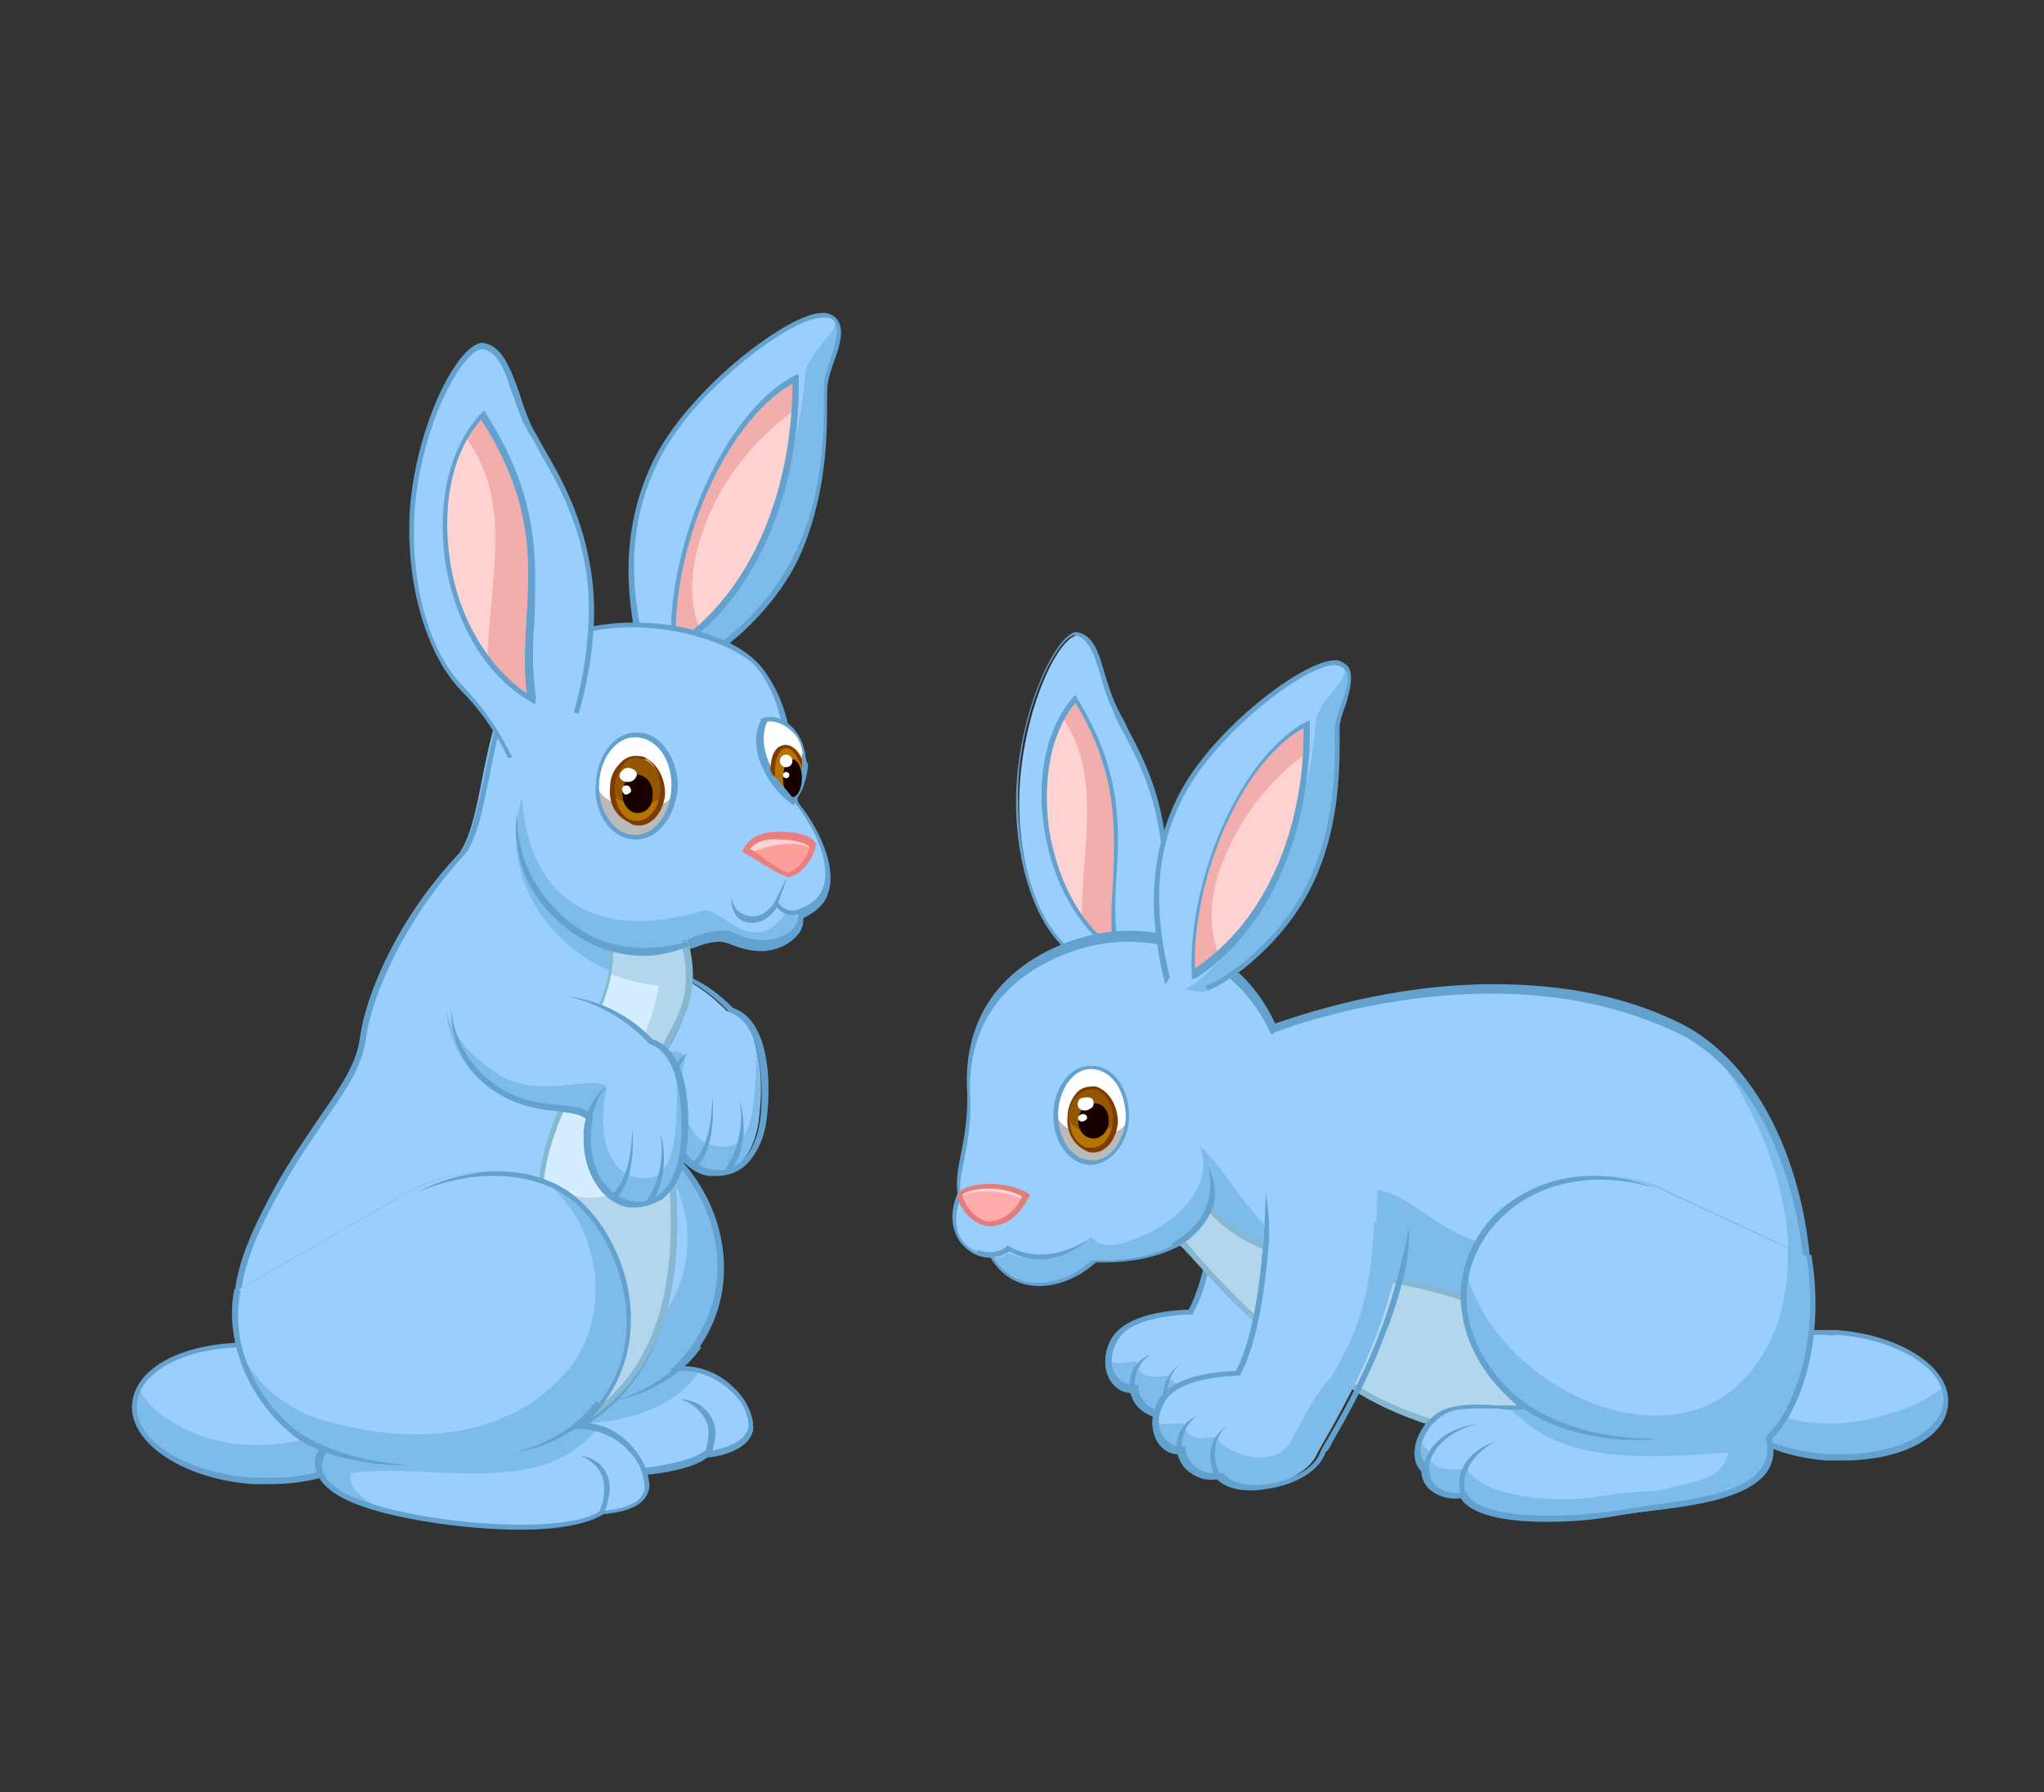 <?xml version="1.0" encoding="utf-8"?>
<!-- Generator: Adobe Illustrator 21.0.2, SVG Export Plug-In . SVG Version: 6.00 Build 0)  -->
<svg version="1.1" id="Слой_1" xmlns="http://www.w3.org/2000/svg" xmlns:xlink="http://www.w3.org/1999/xlink" x="0px" y="0px"
	 viewBox="0 0 130 114" style="enable-background:new 0 0 130 114;" xml:space="preserve">
<rect x="0" y="0" width="130" height="114" fill="#333333" stroke="none"/>
<style type="text/css">
	.st0{fill:#7DBBEA;}
	.st1{fill:#9ACEFC;}
	.st2{fill:#63A1CE;}
	.st3{fill:#F2ADAD;}
	.st4{fill:#FFD2D2;}
	.st5{fill:#B2D7ED;}
	.st6{fill:#D4EDFF;}
	.st7{fill:#86B8D1;}
	.st8{fill:#FF9F9C;}
	.st9{fill:#F9D4D4;}
	.st10{fill:#EA7F7F;}
	.st11{fill:#FFFFFF;}
	.st12{fill:#B57400;}
	.st13{fill:#190000;}
	.st14{fill:#7E3B02;}
	.st15{fill:#BABABA;}
	.st16{fill:#945602;}
	.st17{fill:#FFABAB;}
	.st18{fill:#E27D7D;}
</style>
<g>
	<g>
		<path class="st0" d="M46.2,64.3c-2.5-2.6-5.3-3-5.3-3l-7.5,1c0,0,0,3.2,3.2,5.2c2.6,1.6,5.2,0.8,5.8,1.8c-0.7,2.8,0.8,5.1,2.6,5.4
			c1.8,0.3,3.1-1.4,3.3-3.8C48.6,68.3,48.3,64.9,46.2,64.3z"/>
		<path class="st1" d="M46.2,64.3c-2.5-2.6-5.3-3-5.3-3l-7.5,1c0,0,0.2,2.1,3.4,4.1c2.6,1.6,6.2-0.2,6.8,0.8
			c-0.7,2.8,0.1,5.4,1.9,5.7c1.8,0.3,2.3-1,2.5-3.5C48.2,66.9,48.3,64.9,46.2,64.3z"/>
		<path class="st2" d="M45.5,74.8c-0.1,0-0.3,0-0.4,0c-0.8-0.1-1.6-0.7-2.1-1.5c-0.7-1.1-1-2.6-0.6-4.1c-0.3-0.3-0.9-0.4-1.7-0.5
			c-1.1-0.1-2.6-0.3-4-1.2c-3.2-2-2.9-5.3-2.9-5.3c0,0,0.1,3.1,3.1,5c1.4,0.9,2.8,1,3.9,1.1c0.9,0.1,1.7,0.2,2,0.7l0,0.1l0,0.1
			c-0.3,1.4-0.1,2.8,0.6,3.9c0.5,0.7,1.2,1.2,1.9,1.3c0.6,0.1,1.2,0,1.7-0.4c0.8-0.6,1.3-1.8,1.4-3.3c0.1-1.3,0.2-5.6-2-6.3l0,0l0,0
			c-2.4-2.6-5.2-3-5.2-3c0,0,2.9,0.1,5.4,2.7c2.4,0.8,2.4,4.9,2.2,6.7c-0.1,1.5-0.7,2.8-1.6,3.5C46.6,74.7,46.1,74.8,45.5,74.8z"/>
	</g>
	<g>
		<path class="st2" d="M42.5,70.2l-0.4,0c0.1-2.3,1.6-3.2,1.6-3.2C43.8,67,42.7,68.1,42.5,70.2z"/>
	</g>
	<g>
		<path class="st2" d="M44.2,74.3l-0.2-0.3c1.4-1.2,1.3-4.3,1.3-4.3C45.3,69.7,45.7,73,44.2,74.3z"/>
	</g>
	<g>
		<path class="st2" d="M46.4,74.6l-0.3-0.2c1.4-2,1-4.3,0.9-4.4C47.1,70.1,47.9,72.6,46.4,74.6z"/>
	</g>
	<g>
		<path class="st0" d="M43.2,87.1c5.7-5.5,1.7-13.7-2.8-15.2c-4.6-1.6-9,1-9,1l-11.1,7.1c-0.7,4.9,3.5,9.1,6.3,9.7
			c-0.4,0.6-1,2.3,2.8,3.3c3.8,1.1,13.1,1.4,15.7-0.4c0.6-0.1,2.7-0.4,2.8-1.8C47.8,88.8,45.5,86.9,43.2,87.1z"/>
		<path class="st1" d="M41.8,84.1c3.2-3.6,2.3-9.7-1.9-12.4c-4.4-1.3-8.6,1.1-8.6,1.1l-11.1,7.1c-0.2,1.4,0,2.7,0.5,3.9
			c1.1,1.7,2.7,3.1,4.9,3.8C31.3,89.1,38,88.6,41.8,84.1z"/>
		<path class="st1" d="M44.5,87.2c-3.3,4.8-11,2.9-16,3.9c-0.1,1.1,1.2,1.7,2.1,2.2c4.3,0.8,12.2,1,14.5-0.7
			c0.6-0.1,2.7-0.4,2.8-1.8C47.8,89.1,46.3,87.6,44.5,87.2z"/>
		<path class="st2" d="M39.8,93.9c-3.7,0.2-8.2-0.2-10.5-0.8c-1.8-0.5-2.9-1.2-3.2-2.1c-0.2-0.5,0-1,0.1-1.3c-3-0.8-6.8-5.2-6.2-9.8
			l0.4,0c-0.7,4.9,3.6,9,6.1,9.5l0.3,0.1l-0.2,0.2c-0.1,0.2-0.4,0.7-0.2,1.2c0.3,0.7,1.3,1.4,2.9,1.8c4,1.1,13.1,1.3,15.5-0.4l0.1,0
			l0.2,0c0.7-0.1,2.4-0.5,2.5-1.6c0-0.8-0.4-1.6-1.2-2.3c-0.9-0.8-2.1-1.3-3.3-1.2l-0.5,0l0.3-0.3c2.3-2.3,3.2-5.3,2.5-8.4
			c-0.7-3-2.9-5.7-5.3-6.5c-4.4-1.5-8.8,0.9-8.8,1c0,0,4.3-2.9,9-1.3c2.5,0.9,4.8,3.7,5.5,6.8c0.7,3.1-0.1,6.1-2.3,8.4
			c1.1,0,2.3,0.5,3.1,1.3c0.8,0.7,1.3,1.7,1.3,2.6c-0.1,1.4-2,1.8-2.8,1.9l-0.1,0C44.1,93.4,42.1,93.8,39.8,93.9z"/>
	</g>
	<g>
		<path class="st2" d="M45.2,92.6l-0.4-0.1c0.3-0.9,0.4-1.7,0-2.3c-0.5-0.9-1.5-1.2-1.5-1.2c0,0,1.3,0,1.9,1.1
			C45.6,90.7,45.6,91.5,45.2,92.6z"/>
	</g>
	<g>
		<path class="st2" d="M39.1,89.1c0,0,3.4-0.9,5.2-3.6l0.3,0.2C42.7,88.5,39.1,89.1,39.1,89.1z"/>
	</g>
	<g>
		<path class="st2" d="M24.4,88.8l0.2-0.3c3,1.9,7.7,1.8,7.7,1.8C32.3,90.3,27.4,90.8,24.4,88.8z"/>
	</g>
	<g>
		<path class="st0" d="M41,42.1c-1-4-1.5-8.5,0.9-13.1c2.4-4.6,8.9-9.4,10.7-9c1.8,0.4,0.1,3.1,0,4.7c-0.1,1.6,0.2,6.3-1.9,10.6
			c-2,4.3-6.2,7-7.3,7.3C42.9,42.5,41,42.1,41,42.1z"/>
		<path class="st1" d="M41,42.1c-1-4-1.5-8.5,0.9-13.1c2.4-4.6,8.9-9.4,10.7-9c1.8,0.4-1.3,2.2-1.4,3.9c-0.1,1.6-0.7,6-2.7,10.3
			c-2,4.3-6.2,7.6-7.3,7.8C40.7,41.9,41,42.1,41,42.1z"/>
		<path class="st2" d="M43.4,42.7L43.4,42.7c-0.5,0-2.4-0.4-2.5-0.4l-0.1,0l0-0.1c-0.9-3.6-1.6-8.3,0.9-13.2
			c2.4-4.5,8.5-9.1,10.6-9.1c0.1,0,0.2,0,0.2,0c0.4,0.1,0.6,0.2,0.8,0.5c0.4,0.6,0.1,1.7-0.3,2.7c-0.2,0.6-0.4,1.2-0.4,1.7
			c0,0.3,0,0.6,0,1.1c0,2.1-0.1,5.9-1.8,9.6C48.9,39.5,44.8,42.4,43.4,42.7L43.4,42.7z M41.2,41.9c0.6,0.1,1.9,0.4,2.2,0.4
			c1-0.2,5.2-2.9,7.2-7.2c1.7-3.5,1.8-7.4,1.8-9.4c0-0.4,0-0.8,0-1.1c0-0.5,0.2-1.1,0.4-1.7c0.3-0.9,0.6-1.9,0.3-2.4
			c-0.1-0.2-0.3-0.3-0.6-0.3c-0.1,0-0.1,0-0.2,0c-2,0-8.1,4.6-10.3,8.9C39.6,33.7,40.2,38.2,41.2,41.9z"/>
	</g>
	<g>
		<path class="st3" d="M42.8,41.3c-0.4-5.8,2.8-14.6,7.7-17.2C50.7,29.7,48.8,37.3,42.8,41.3z"/>
		<path class="st4" d="M50.5,26.1c-2.7,2-4.8,4.7-5.8,7.7c-0.7,1.9-1,4.3-0.2,6.2C48.6,36.4,50.2,30.8,50.5,26.1z"/>
		<path class="st2" d="M42.7,41.6l0-0.3c-0.4-5.9,3-14.8,7.8-17.4l0.3-0.1l0,0.3c0.1,5.8-1.9,13.4-7.8,17.3L42.7,41.6z M50.4,24.4
			C45.9,27,42.7,35.2,43,40.9C48.5,37.1,50.4,30,50.4,24.4z"/>
	</g>
	<g>
		
			<ellipse transform="matrix(7.600084e-02 -0.997 0.997 7.600084e-02 -74.449 99.421)" class="st0" cx="16.4" cy="89.9" rx="4.3" ry="7.9"/>
		<path class="st1" d="M16.7,85.6c-3.7-0.3-6.9,0.9-7.9,2.7c0.4,0.7,1,1.4,1.6,1.8c3.2,2.2,6.9,2.2,10.1,1.1
			c1.4-0.3,2.6-0.9,3.6-1.8C23.4,87.5,20.4,85.9,16.7,85.6z"/>
		<path class="st2" d="M17.2,94.4c-0.4,0-0.7,0-1.1,0c-4.4-0.3-7.9-2.6-7.7-5.1c0.2-2.3,3.2-3.9,7.3-3.9c0.4,0,0.7,0,1.1,0
			c4.4,0.3,7.9,2.6,7.7,5.1C24.3,92.7,21.2,94.4,17.2,94.4z M15.6,85.7c-3.8,0-6.7,1.5-6.9,3.6c-0.2,2.3,3.1,4.4,7.4,4.7
			c0.4,0,0.7,0,1.1,0c3.8,0,6.7-1.5,6.9-3.6c0.2-2.3-3.1-4.4-7.4-4.7C16.4,85.7,16,85.7,15.6,85.7z"/>
	</g>
	<g>
		<path class="st0" d="M43.5,60.2c1.2,4.6-1.7,5.6-1.7,8.5c0.1,2.9,4.3,17.5-6,22.4c-6.5,2.9-15.1,3.3-18.8-1.7
			c-3.6-5-2.1-9.1,0.5-13.8c2.6-4.7,5.1-6.9,5.4-9.6c0.4-2.8,2.4-7.6,6.3-11.7c1.8-2.7,1.2-8.7,4.4-12.3c3.1-3.5,11.8-2.5,14.4,0.5
			c2.5,3,1.8,7.1,2.5,8.7c1.7,2.1,3.4,5.9,0.3,7.1c0.3,1.4-2.1,2.8-4.5,1.4C45.4,59.4,44.2,59.9,43.5,60.2z"/>
		<path class="st2" d="M49.8,57.8c0,0,0-0.1-0.1-0.1C49.7,57.7,49.8,57.7,49.8,57.8z"/>
		<path class="st1" d="M50.6,51.1c-0.7-1.6,0.1-5.7-2.5-8.7c-2.5-3-11.2-4-14.4-0.5c-3.1,3.5-2.5,9.6-4.4,12.3
			c-3.9,4.1-6,9-6.3,11.7c-0.4,2.8-2.8,4.9-5.4,9.6c-2.6,4.7-4.2,8.8-0.5,13.8c3.6,5,12.3,4.6,18.8,1.7c10.3-4.9,6.1-19.5,6-22.4
			c-0.1-2.3,1.8-3.4,1.9-6.1c-6.2,0.8-12.6-5.1-10.6-11.8c0.4,6.5,4.7,9.3,11.6,7.2c1.1,0,2.5,2.2,4.3,1.1c0.3-0.3,1-0.7,0.8-1.3
			c0,0,0-0.1-0.1-0.1c0,0.1,0,0.1,0.1,0.1c0.2,0.5,0.6,0.6,1.1,0.6c0-0.1,0-0.1,0-0.2C53.9,57.1,52.3,53.2,50.6,51.1z"/>
		<path class="st2" d="M26.3,93.4c-4.2,0-7.5-1.4-9.3-3.9c-3.8-5.3-1.9-9.6,0.5-14c1-1.8,2-3.2,2.8-4.4c1.4-2,2.4-3.5,2.6-5.1
			c0.4-2.9,2.5-7.7,6.4-11.8c0.7-1.1,1.1-2.8,1.5-4.7c0.5-2.6,1.1-5.5,2.9-7.6c1.3-1.5,3.7-2.3,6.6-2.3c3.4,0,6.7,1.1,8.1,2.8
			c1.7,2.1,2,4.7,2.1,6.6c0.1,0.9,0.1,1.6,0.3,2.1c1.3,1.6,2.4,4,1.9,5.6c-0.2,0.8-0.8,1.3-1.6,1.7c0,0.4-0.1,0.8-0.4,1.1
			c-0.5,0.6-1.4,1-2.3,1c-0.7,0-1.4-0.2-2.1-0.5c-0.1,0-0.3-0.1-0.5-0.1c-0.6,0-1.2,0.2-1.7,0.4c-0.1,0-0.2,0.1-0.4,0.1
			c0.6,2.7-0.1,4.2-0.8,5.6c-0.5,0.9-0.9,1.7-0.9,2.9c0,0.5,0.1,1.2,0.3,2.1c0.8,5.3,2.5,16.2-6.4,20.4
			C32.8,92.7,29.4,93.4,26.3,93.4z M40.2,39.9c-2.8,0-5.1,0.8-6.3,2.2c-1.8,2-2.3,4.9-2.8,7.4c-0.4,1.9-0.7,3.7-1.5,4.8
			c-3.8,4.1-5.9,8.9-6.3,11.6c-0.2,1.8-1.2,3.3-2.6,5.3c-0.8,1.2-1.8,2.6-2.8,4.4c-2.9,5.1-3.9,9-0.5,13.6c1.8,2.4,5,3.7,9,3.7
			c3.1,0,6.5-0.7,9.5-2.1c8.6-4.1,7-14.9,6.2-20.1c-0.1-1-0.3-1.7-0.3-2.2c0-1.2,0.4-2.1,0.9-3c0.7-1.4,1.4-2.8,0.7-5.5l0-0.2l0.2,0
			c0.1,0,0.3-0.1,0.5-0.2c0.5-0.2,1.2-0.4,1.9-0.4c0.2,0,0.4,0,0.6,0.1l0,0c0.6,0.3,1.3,0.5,1.9,0.5c0.8,0,1.6-0.3,2-0.8
			c0.2-0.3,0.3-0.6,0.3-0.9l0-0.2l0.1-0.1c0.8-0.3,1.3-0.8,1.5-1.5c0.4-1.5-0.6-3.8-1.9-5.3l0,0c-0.2-0.5-0.3-1.3-0.4-2.3
			c-0.2-1.8-0.4-4.4-2.1-6.4C46.6,41,43.4,39.9,40.2,39.9z"/>
	</g>
	<g>
		<g>
			<path class="st5" d="M38.9,60.2c0.1,3.5-1.8,5.1-2.1,7.3c-0.3,2.1-3.3,5.3-2.3,11.4c-0.9,4.1-3.4,9.6-3.3,13.8
				c1.6-0.4,3.2-0.9,4.6-1.5c10.3-4.9,6.1-19.5,6-22.4c-0.1-2.9,2.8-3.9,1.7-8.5C43.5,60.2,41.2,61,38.9,60.2z"/>
			<path class="st6" d="M34.4,74.8c1.3,1.4,3.3,1.8,5.2,0.9c4.3-2.2,0.4-5.8,1.1-9c0.4-1.2,1-2.6,1.2-4c-1.1-0.1-2.2-0.4-3.2-0.8
				c-0.4,2.5-1.8,3.9-2,5.7C36.6,69.1,34.8,71.3,34.4,74.8z"/>
			<path class="st7" d="M31.1,92.9l0-0.2c-0.1-2.8,0.9-6.1,2-9.4c0.5-1.6,1-3.1,1.3-4.4c-0.7-4.3,0.6-7.1,1.5-9.2
				c0.4-0.8,0.7-1.6,0.8-2.2c0.1-0.9,0.5-1.6,0.9-2.5c0.6-1.3,1.3-2.7,1.2-4.8l0-0.3l0.2,0.1c0.6,0.2,1.3,0.3,2,0.3
				c1.4,0,2.5-0.4,2.5-0.4l0.2-0.1l0.1,0.2c0.7,2.8-0.1,4.4-0.8,5.7c-0.5,0.9-0.9,1.7-0.9,2.9c0,0.5,0.1,1.2,0.3,2.1
				c0.8,5.3,2.5,16.2-6.4,20.4c-1.5,0.7-3,1.2-4.6,1.5L31.1,92.9z M39,60.5c0,2-0.7,3.4-1.2,4.7c-0.4,0.8-0.7,1.5-0.8,2.4
				c-0.1,0.7-0.4,1.4-0.8,2.3c-0.9,2-2.2,4.8-1.5,9l0,0l0,0c-0.3,1.4-0.8,2.9-1.3,4.5c-1,3.1-2,6.3-2,9c1.5-0.4,3-0.9,4.4-1.5
				c8.6-4.1,7-14.9,6.2-20.1c-0.1-1-0.3-1.7-0.3-2.2c0-1.2,0.4-2.1,0.9-3c0.7-1.3,1.4-2.7,0.8-5.3c-0.4,0.1-1.3,0.4-2.4,0.4
				C40.3,60.8,39.6,60.7,39,60.5z"/>
		</g>
	</g>
	<g>
		<path class="st2" d="M41,60.8c-1.8,0-3.9-0.6-5.8-2.5c-3.1-3-2.3-6.7-2.3-6.7c0,0-0.4,3.5,2.6,6.4c2.8,2.8,6.1,2.5,8.2,1.9
			l0.1,0.3C43,60.5,42,60.8,41,60.8z"/>
	</g>
	<g>
		<path class="st2" d="M47.8,58.7c-0.2,0-0.3,0-0.5-0.1c-0.9-0.3-0.8-1.7-0.8-1.7c0,0,0,1,0.9,1.3c0.9,0.3,1.5-0.3,1.8-0.7l0.9-1.8
			l-0.6,1.7c0.2,0.3,0.7,0.8,1.6,0.3l0.2,0.3c-0.8,0.4-1.5,0.2-1.9-0.3C49.1,58.2,48.6,58.7,47.8,58.7z"/>
	</g>
	<g>
		<path class="st8" d="M47.5,54.1c0.6,0.2,2,1.5,2.7,1.5c0.9-0.2,1.5-1.3,1.5-1.8C51.5,53.1,48,52.6,47.5,54.1z"/>
		<path class="st9" d="M47.5,54.1c0.1,0,0.2,0.1,0.3,0.1c1.3-0.5,2.8-0.8,3.9-0.2c0-0.1,0-0.2,0.1-0.3C51.5,53.1,48,52.6,47.5,54.1z
			"/>
		<path class="st10" d="M50.2,55.8L50.2,55.8c-0.5-0.1-1.1-0.5-1.8-0.9c-0.4-0.3-0.8-0.5-1-0.6l-0.2-0.1l0.1-0.2
			c0.3-0.7,1.1-1.1,2.3-1.1c0.9,0,2.1,0.2,2.3,0.8l0,0l0,0C51.8,54.4,51.2,55.5,50.2,55.8L50.2,55.8z M47.7,54
			c0.2,0.1,0.5,0.3,0.9,0.6c0.5,0.4,1.2,0.8,1.5,0.9c0.8-0.2,1.3-1.2,1.4-1.6c-0.1-0.2-0.9-0.5-1.9-0.5C48.7,53.3,48,53.6,47.7,54z"
			/>
	</g>
	<g>
		<path class="st11" d="M50.5,50.9c-1.4-1.1-2.7-3.4-1.8-5.1C50.3,45.3,52.3,47.9,50.5,50.9z"/>
		<path class="st2" d="M50.5,51.2l-0.2-0.1c-1.6-1.2-2.8-3.6-1.9-5.3l0-0.1l0.1,0c0.2-0.1,0.3-0.1,0.5-0.1c0.7,0,1.4,0.5,1.8,1.2
			c0.7,1.2,0.6,2.8-0.3,4.2L50.5,51.2z M48.8,45.9c-0.7,1.5,0.3,3.6,1.7,4.7c0.7-1.3,0.8-2.7,0.2-3.7C50.2,46.2,49.4,45.8,48.8,45.9
			z"/>
	</g>
	<g>
		<g>
			<path class="st12" d="M50.5,50.9c0.4-0.8,0.7-1.5,0.7-2.2c-0.3-0.9-0.8-1.4-1.3-1.3c-0.6,0.1-0.8,1-0.7,2
				C49.5,50,50,50.5,50.5,50.9z"/>
			<path class="st2" d="M51.4,48.7L51.4,48.7c-0.1-0.3-0.2-0.6-0.4-0.8c0,0.3,0,0.5,0,0.8c0,0,0,0,0,0c0,0.6-0.2,1.2-0.6,1.9
				c0,0-0.1-0.1-0.1-0.1c0.1,0.2,0.2,0.3,0.3,0.4C51.1,50.3,51.3,49.5,51.4,48.7L51.4,48.7z"/>
			<g>
				<ellipse class="st13" cx="50.4" cy="49.5" rx="0.6" ry="1.2"/>
			</g>
			<path class="st2" d="M49.3,49.4C49.3,49.4,49.3,49.4,49.3,49.4c-0.1-0.2-0.3-0.4-0.4-0.6c0,0.2,0,0.4,0,0.7l0,0.1
				c0.4,0.6,0.9,1.1,1.4,1.5l0.2,0.1l0.1-0.2c0,0,0,0,0,0c-0.1-0.1-0.2-0.3-0.3-0.4C50,50.2,49.6,49.8,49.3,49.4z"/>
			<path class="st14" d="M49.9,47.6c0.4-0.1,0.8,0.4,1.1,1.2c0-0.2,0-0.4,0-0.5c-0.3-0.6-0.8-1-1.2-0.9c-0.5,0.1-0.8,0.7-0.8,1.6
				c0.1,0.2,0.1,0.3,0.3,0.4C49.2,48.5,49.5,47.7,49.9,47.6z"/>
		</g>
	</g>
	<g>
		<g>
			<g>
				<g>
					<g>
						<g>
							<g>
								<g>
									<g>
										<g>
											<g>
												<g>
													<g>
														<g>
															<g>
																<g>
																	<path class="st15" d="M38,49.8c-0.1,1.8,0.9,3.4,2.2,3.5c1.3,0.1,2.5-1.2,2.6-3c0.1-1.8-0.9-3.4-2.2-3.5
																		C39.3,46.6,38.1,48,38,49.8z"/>
																</g>
															</g>
														</g>
													</g>
													<g>
														<g>
															<g>
																<g>
																	<g>
																		<g>
																			<g>
																				<g>
																					<g>
																						<g>
																							<path class="st11" d="M38,49.8c-0.1,1.8,4.8,2.2,4.9,0.4c0.1-1.8-0.9-3.4-2.2-3.5C39.3,46.6,38.1,48,38,49.8
																								z"/>
																						</g>
																					</g>
																				</g>
																			</g>
																		</g>
																	</g>
																</g>
															</g>
														</g>
													</g>
													<g>
														<g>
															<g>
																<g>
																	<path class="st2" d="M40.3,53.4L40.3,53.4L40.3,53.4c-1.5-0.1-2.6-1.8-2.4-3.6c0.1-1.9,1.3-3.3,2.7-3.2l0.1,0
																		c1.4,0.1,2.5,1.8,2.4,3.6C42.9,52.1,41.7,53.5,40.3,53.4z M40.5,46.9c-1.2-0.1-2.3,1.2-2.4,2.9
																		C38,51.5,39,53,40.2,53.1l0.1,0c1.2,0.1,2.3-1.2,2.4-2.9C42.8,48.5,41.9,47,40.5,46.9L40.5,46.9z"/>
																</g>
															</g>
														</g>
													</g>
												</g>
											</g>
										</g>
									</g>
								</g>
							</g>
						</g>
					</g>
				</g>
			</g>
		</g>
		<g>
			<g>
				<g>
					<g>
						<g>
							<g>
								<g>
									<g>
										<g>
											<g>
												<g>
													<path class="st12" d="M38.9,50.1c-0.1,1.2,0.6,2.2,1.5,2.3c0.9,0.1,1.6-0.8,1.7-1.9c0.1-1.2-0.6-2.2-1.5-2.3
														C39.7,48,38.9,48.9,38.9,50.1z"/>
												</g>
											</g>
										</g>
									</g>
								</g>
							</g>
						</g>
					</g>
				</g>
			</g>
			<g>
				<g>
					<g>
						<g>
							<g>
								<g>
									<g>
										<g>
											<g>
												<g>
													<path class="st16" d="M38.9,50.2c0,1.2,3.2,1.3,3.2,0.2c0-1.2-0.7-2.2-1.6-2.2C39.6,48.1,38.9,49,38.9,50.2z"/>
												</g>
											</g>
										</g>
									</g>
								</g>
							</g>
						</g>
					</g>
				</g>
			</g>
			<g>
				<g>
					<g>
						<g>
							<g>
								<g>
									<g>
										<g>
											<g>
												<g>
													<path class="st14" d="M38.8,50.1c0-0.6,0.2-1.1,0.6-1.5c0.3-0.4,0.8-0.6,1.3-0.5c0.2,0,0.4,0.1,0.5,0.2
														c0.7,0.4,1.1,1.3,1.1,2.2c-0.1,1.2-0.9,2.1-1.8,2c-0.2,0-0.4-0.1-0.5-0.2C39.1,51.9,38.7,51,38.8,50.1z M40.6,48.2
														c-0.4,0-0.8,0.1-1,0.5c-0.3,0.4-0.5,0.9-0.5,1.4c0,0.9,0.3,1.7,0.9,2c0.1,0.1,0.3,0.1,0.4,0.1c0.8,0.1,1.5-0.7,1.6-1.9
														c0-0.9-0.3-1.7-0.9-2C40.9,48.3,40.7,48.3,40.6,48.2z"/>
												</g>
											</g>
										</g>
									</g>
								</g>
							</g>
						</g>
					</g>
				</g>
			</g>
		</g>
		<g>
			<g>
				<g>
					<g>
						<g>
							<g>
								<g>
									<g>
										<g>
											<g>
												<g>
													<path class="st13" d="M39.6,50.3c-0.1,0.7,0.3,1.3,0.8,1.4c0.5,0.1,1.1-0.3,1.1-1c0.1-0.7-0.3-1.3-0.8-1.4
														C40.2,49.1,39.7,49.6,39.6,50.3z"/>
												</g>
											</g>
										</g>
									</g>
								</g>
							</g>
						</g>
					</g>
				</g>
			</g>
		</g>
		<g>
			<g>
				<g>
					<g>
						<g>
							<g>
								<g>
									<g>
										<g>
											<g>
												<g>
													<path class="st11" d="M39.5,49.1c-0.2,0.2-0.1,0.5,0.2,0.6c0.3,0.1,0.6,0,0.7-0.2c0.2-0.2,0.1-0.5-0.2-0.6
														C40,48.8,39.7,48.8,39.5,49.1z"/>
												</g>
											</g>
										</g>
									</g>
								</g>
							</g>
						</g>
					</g>
				</g>
			</g>
		</g>
		<g>
			<g>
				<g>
					<g>
						<g>
							<g>
								<g>
									<g>
										<g>
											<g>
												<g>
													<path class="st11" d="M39.6,50.1c-0.1,0.1,0,0.3,0.1,0.4c0.1,0.1,0.3,0,0.4-0.1c0.1-0.1,0-0.3-0.1-0.4
														C39.8,49.9,39.6,50,39.6,50.1z"/>
												</g>
											</g>
										</g>
									</g>
								</g>
							</g>
						</g>
					</g>
				</g>
			</g>
		</g>
	</g>
	<g>
		<path class="st1" d="M37.5,36.4c-0.7-4.4-2.7-7-3.8-9.3c-1.1-2.3-1.3-5.1-3.1-5.2c-1.5,0.3-3.9,5-4.4,10.1
			c-0.5,5.1,1,9.6,3.1,11.8c2.1,2.2,3,4.4,3,4.4l4.3-2.9C36.8,45.3,38.2,40.8,37.5,36.4z"/>
		<path class="st2" d="M32.3,48.2c0,0-0.9-2.2-3-4.3c-2.3-2.4-3.6-7.2-3.2-11.9c0.5-5.1,2.9-9.9,4.5-10.2l0,0l0,0
			c1.3,0.1,1.8,1.5,2.4,3.1c0.2,0.7,0.5,1.5,0.8,2.2c0.3,0.5,0.6,1.1,0.9,1.6c1.1,1.9,2.4,4.3,2.9,7.7c0.7,4.4-0.8,8.9-0.8,9
			l-0.3-0.1c0,0,1.4-4.5,0.8-8.8c-0.5-3.4-1.8-5.7-2.9-7.6c-0.3-0.6-0.6-1.1-0.9-1.6c-0.4-0.7-0.6-1.5-0.9-2.2
			c-0.5-1.5-0.9-2.8-2-2.9c-1.3,0.3-3.7,4.7-4.2,9.9c-0.4,4.7,0.8,9.3,3.1,11.6c2.1,2.2,3,4.4,3.1,4.5L32.3,48.2z"/>
	</g>
	<g>
		<path class="st3" d="M33.8,44.5c-0.8-5.8,1.9-10.4-3.1-18C26.4,30.9,28.1,41.1,33.8,44.5z"/>
		<path class="st4" d="M29.6,27.8C27.4,31.8,28,38,31,42C31.1,37,32.7,31.9,29.6,27.8z"/>
		<path class="st2" d="M34,44.8l-0.3-0.2c-2.8-1.6-4.8-5-5.4-9c-0.5-3.7,0.3-7.2,2.3-9.3l0.2-0.2l0.1,0.2c3.4,5.3,3.2,9.2,3.1,12.9
			c-0.1,1.7-0.2,3.4,0.1,5.2L34,44.8z M30.6,26.7c-1.8,2-2.5,5.3-2,8.8c0.5,3.7,2.4,6.9,4.9,8.6c-0.2-1.7-0.1-3.3,0-4.9
			C33.7,35.6,33.9,31.8,30.6,26.7z"/>
	</g>
	<g>
		<path class="st0" d="M41.2,66.3c-2.5-2.6-5.3-3-5.3-3l-7.5,1c0,0,0,3.2,3.2,5.2c2.6,1.6,5.2,0.8,5.8,1.8c-0.7,2.8,0.8,5.1,2.6,5.4
			c1.8,0.3,3.1-1.4,3.3-3.8C43.5,70.3,43.3,66.9,41.2,66.3z"/>
		<path class="st1" d="M41.2,66.3c-2.5-2.6-5.3-3-5.3-3l-7.5,1c0,0,0.2,2.1,3.4,4.1c2.6,1.6,6.2-0.2,6.8,0.8
			c-0.7,2.8,0.1,5.4,1.9,5.7c1.8,0.3,2.3-1,2.5-3.5C43.1,68.9,43.3,66.9,41.2,66.3z"/>
		<path class="st2" d="M40.4,76.8c-0.1,0-0.3,0-0.4,0c-0.8-0.1-1.6-0.7-2.1-1.5c-0.7-1.1-1-2.6-0.6-4.1c-0.3-0.3-0.9-0.4-1.7-0.5
			c-1.1-0.1-2.6-0.3-4-1.2c-3.2-2-2.9-5.3-2.9-5.3c0,0,0.1,3.1,3.1,5c1.4,0.9,2.8,1,3.9,1.1c0.9,0.1,1.7,0.2,2,0.7l0,0.1l0,0.1
			c-0.3,1.4-0.1,2.8,0.6,3.9c0.5,0.7,1.2,1.2,1.9,1.3c0.6,0.1,1.2,0,1.7-0.4c0.8-0.6,1.3-1.8,1.4-3.3c0.1-1.3,0.2-5.6-2-6.3l0,0l0,0
			c-2.4-2.6-5.2-3-5.2-3c0,0,2.9,0.1,5.4,2.7c2.4,0.8,2.4,4.9,2.2,6.7c-0.1,1.5-0.7,2.8-1.6,3.5C41.5,76.6,41,76.8,40.4,76.8z"/>
	</g>
	<g>
		<path class="st2" d="M37.5,72.2l-0.4,0c0.1-2.3,1.6-3.2,1.6-3.2C38.7,68.9,37.6,70,37.5,72.2z"/>
	</g>
	<g>
		<path class="st2" d="M39.1,76.3L38.9,76c1.4-1.2,1.3-4.3,1.3-4.3C40.2,71.7,40.6,75,39.1,76.3z"/>
	</g>
	<g>
		<path class="st2" d="M41.4,76.6l-0.3-0.2c1.4-2,0.9-4.3,0.9-4.3C42,72,42.8,74.5,41.4,76.6z"/>
	</g>
	<g>
		<path class="st0" d="M36.8,90.6c5.8-5.1,2.5-13.5-1.8-15.4c-4.3-1.8-8.7,0.4-8.7,0.4l-11.1,6.4c-0.9,4.8,2.8,9.3,5.5,10.1
			c-0.5,0.6-1.1,2.2,2.5,3.5c3.6,1.3,12.6,2.3,15.2,0.5c0.6-0.1,2.6-0.2,2.8-1.6C41.1,92.6,39,90.6,36.8,90.6z"/>
		<path class="st1" d="M35.7,87.6c3.3-3.3,2.8-9.5-1.1-12.5c-4.2-1.6-8.4,0.6-8.4,0.6l-11.1,6.4c-0.3,1.4-0.2,2.7,0.2,3.9
			c0.9,1.8,2.4,3.2,4.5,4.1C25.2,91.9,31.7,91.9,35.7,87.6z"/>
		<path class="st1" d="M38,90.8c-3.4,4.6-10.8,2.2-15.7,2.9c-0.2,1.1,1.1,1.8,1.9,2.3c4.1,1.1,11.7,1.8,14.1,0.2
			c0.6-0.1,2.6-0.2,2.8-1.6C41.1,93,39.8,91.4,38,90.8z"/>
		<path class="st2" d="M33.1,97.3c-3.6,0-7.9-0.7-10.1-1.5c-1.7-0.6-2.7-1.4-2.9-2.3c-0.2-0.6,0-1,0.2-1.3c-2.9-1-6.3-5.6-5.4-10.2
			l0.4,0.1c-1,4.9,2.9,9.2,5.4,9.9l0.3,0.1l-0.2,0.2c-0.1,0.2-0.4,0.6-0.3,1.2c0.2,0.8,1.2,1.5,2.7,2c3.8,1.4,12.6,2.2,15,0.6l0.1,0
			l0.2,0c0.7-0.1,2.3-0.3,2.5-1.4c0-0.8-0.3-1.7-1-2.4c-0.8-0.9-2-1.4-3.1-1.4h-0.5l0.4-0.3c2.4-2.1,3.5-5,2.9-8.2
			c-0.5-3.1-2.4-5.9-4.7-6.9c-4.2-1.8-8.6,0.4-8.6,0.4c0,0,4.4-2.6,8.7-0.7c2.4,1,4.4,4,4.9,7.1c0.5,3.2-0.5,6.1-2.7,8.2
			c1.1,0.1,2.1,0.6,2.9,1.5c0.7,0.8,1.1,1.7,1.1,2.6c-0.2,1.4-2,1.6-2.8,1.7l-0.1,0C37.3,97,35.3,97.3,33.1,97.3z"/>
	</g>
	<g>
		<path class="st2" d="M38.4,96.3l-0.3-0.1c0.4-0.9,0.4-1.7,0.2-2.3c-0.4-1-1.4-1.3-1.4-1.3c0,0,1.3,0.1,1.7,1.2
			C38.9,94.4,38.8,95.3,38.4,96.3z"/>
	</g>
	<g>
		<path class="st2" d="M32.7,92.4c0,0,3.4-0.7,5.2-3.3l0.3,0.2C36.2,92,32.7,92.4,32.7,92.4z"/>
	</g>
	<g>
		<path class="st2" d="M18.5,91.2l0.2-0.3c2.8,2.1,7.3,2.3,7.4,2.3C26.1,93.2,21.3,93.4,18.5,91.2z"/>
	</g>
	<circle class="st11" cx="50" cy="48.4" r="0.4"/>
	<circle class="st11" cx="50" cy="49.3" r="0.2"/>
</g>
<g>
	<g>
		<path class="st0" d="M77.5,72c0,0-0.1,8.1-1.9,11.5c-1.3,0.1-4.1,0.3-5,1.9c-0.8,1.6,0.1,3,1.3,3c0.1,0.9,1.1,1.8,2.5,1.6
			c1,1.4,5.5,0.7,6.4-1.5c0.6-1.1,2.5-4.2,3.7-7.4c1.3-3.4,1.9-6.8,1.9-6.8L77.5,72z"/>
		<path class="st1" d="M75.6,83.5c-1.3,0.1-4.1,0.3-5,1.9c-0.8,1.6,0.5,1.3,1.7,1.2c0.1,0.9,0.6,1.1,2,0.9c1,1.4,4.2,2.1,5-0.1
			c0.3-0.5,1.4-2.8,2.3-3.6c2.1-3.4,2.6-6,2.8-10l-7-1.8C77.5,72,77.4,80.1,75.6,83.5z"/>
		<path class="st2" d="M76.5,90.9c-1,0-1.7-0.3-2.1-0.7c-0.7,0.1-1.3-0.1-1.8-0.5c-0.4-0.3-0.6-0.7-0.7-1.1c-0.5,0-1-0.3-1.3-0.8
			c-0.4-0.7-0.4-1.6,0-2.5c0.6-1.2,2.3-1.9,5-2c1.8-3.3,1.9-11.2,1.9-11.3c0,0,0.3,1.4,0.2,3.1c-0.2,2.7-0.7,6.4-1.8,8.4l0,0.1
			l-0.1,0c-2.6,0.1-4.3,0.7-4.8,1.8c-0.4,0.8-0.4,1.6,0,2.1c0.3,0.4,0.7,0.6,1.2,0.6l0.2,0l0,0.2c0,0.4,0.3,0.8,0.6,1.1
			c0.4,0.3,1,0.5,1.7,0.4l0.1,0l0.1,0.1c0.4,0.5,1.4,0.8,2.7,0.6c1.4-0.2,3-0.9,3.4-2.1c0.1-0.2,0.2-0.4,0.4-0.7
			c0.8-1.4,2.3-4,3.3-6.7c1.3-3.3,1.9-6.8,1.9-6.8c0,0,0.1,1.3-0.3,3c-0.3,1.2-0.7,2.6-1.3,4c-1,2.7-2.5,5.3-3.3,6.7
			c-0.1,0.3-0.3,0.5-0.4,0.6c-0.5,1.4-2.3,2.1-3.7,2.3C77,90.9,76.8,90.9,76.5,90.9z"/>
	</g>
	<g>
		<path class="st2" d="M71.9,88.7c-0.4-2.1,1.4-2.6,1.4-2.6c-0.1,0-1.4,0.7-1.1,2.6L71.9,88.7z"/>
	</g>
	<g>
		<path class="st2" d="M74.3,90.1c-1.1-2.4,0.9-3.4,0.9-3.4c-0.1,0-1.6,1.1-0.6,3.2L74.3,90.1z"/>
	</g>
	<g>
		<g>
			
				<ellipse transform="matrix(7.603884e-02 -0.997 0.997 7.603884e-02 19.147 198.218)" class="st0" cx="116.5" cy="88.8" rx="4" ry="7.3"/>
		</g>
		<g>
			<path class="st1" d="M116.8,84.8c-3.4-0.3-6.4,0.8-7.3,2.5c0.3,0.7,0.9,1.3,1.4,1.6c3,2,6.3,2,9.3,1c1.3-0.3,2.4-0.9,3.3-1.6
				C123,86.6,120.2,85.1,116.8,84.8z"/>
		</g>
		<g>
			<path class="st2" d="M117.2,92.9c-0.3,0-0.7,0-1,0c-4.1-0.3-7.3-2.4-7.1-4.7c0.2-2.1,3-3.6,6.7-3.6c0.3,0,0.7,0,1,0
				c4.1,0.3,7.3,2.4,7.1,4.7C123.8,91.4,121,92.9,117.2,92.9z M115.8,84.9c-3.5,0-6.2,1.4-6.4,3.3c-0.2,2.1,2.9,4,6.8,4.3
				c0.3,0,0.7,0,1,0c3.5,0,6.2-1.4,6.4-3.3c0.2-2.1-2.9-4-6.8-4.3C116.5,85,116.1,84.9,115.8,84.9z"/>
		</g>
	</g>
	<g>
		<path class="st1" d="M74.1,53.3c-0.6-3.9-2.2-6.2-3.1-8.3c-0.9-2-1.1-4.5-2.5-4.6c-1.3,0.3-3.2,4.5-3.6,9
			c-0.4,4.5,0.8,8.6,2.6,10.5c1.8,1.9,2.5,3.9,2.5,3.9l3.6-2.6C73.5,61.2,74.7,57.2,74.1,53.3z"/>
		<g>
			<path class="st2" d="M69.8,63.8c0,0-0.8-2-2.5-3.9c-1.9-2.1-3-6.4-2.6-10.6c0.4-4.5,2.4-8.8,3.7-9.1l0,0l0,0
				c1.1,0.1,1.5,1.3,1.9,2.8c0.2,0.6,0.4,1.3,0.7,1.9c0.2,0.5,0.5,0.9,0.7,1.4c0.9,1.7,2,3.8,2.4,6.9c0.6,3.9-0.6,8-0.6,8l-0.3-0.1
				c0,0,1.2-4,0.6-7.8c-0.4-3-1.5-5.1-2.4-6.8c-0.3-0.5-0.5-1-0.7-1.5c-0.3-0.6-0.5-1.3-0.7-2c-0.4-1.4-0.8-2.5-1.7-2.6
				c-1.1,0.3-3.1,4.2-3.5,8.8c-0.3,4.2,0.7,8.3,2.5,10.4c1.8,1.9,2.5,3.9,2.5,4L69.8,63.8z"/>
		</g>
	</g>
	<g>
		<g>
			<path class="st3" d="M71,60.5c-0.7-5.2,1.5-9.3-2.6-16.1C64.9,48.5,66.3,57.5,71,60.5z"/>
		</g>
		<g>
			<path class="st4" d="M67.6,45.7c-1.9,3.5-1.3,9.1,1.2,12.6C68.8,53.9,70.1,49.3,67.6,45.7z"/>
		</g>
		<g>
			<path class="st2" d="M71.2,60.8l-0.3-0.2c-2.3-1.5-4-4.5-4.5-8c-0.5-3.3,0.2-6.4,1.9-8.3l0.1-0.1l0.1,0.2
				c2.9,4.7,2.7,8.2,2.5,11.5c-0.1,1.5-0.1,3,0.1,4.6L71.2,60.8z M68.4,44.7c-1.5,1.8-2.1,4.7-1.7,7.9c0.5,3.3,2,6.2,4.1,7.6
				c-0.2-1.5-0.1-2.9,0-4.3C70.9,52.6,71.1,49.2,68.4,44.7z"/>
		</g>
	</g>
	<g>
		<path class="st0" d="M81,65.5c4.3-1.6,16.2-4.7,25.8,0c9,4.4,10.2,21.6,5.6,26c-5.2,1.9-22.9,1.3-28.6-5.2c-3.1-0.7-7-5.5-8.7-7.3
			c-2.2,1.3-4.7,1.2-5.5,1.2c-1.8,1.7-5,2.3-6.5-0.3c-1.5,0.1-3-1.5-2-3.8c-0.3-1.6,0.8-3.3,0.6-6.7c-0.2-3.4,1.2-7.1,6.1-9
			C72.6,58.4,78.5,60,81,65.5z"/>
		<path class="st1" d="M109.1,67c-0.7-0.6-1.5-1.1-2.3-1.5c-9.7-4.7-21.5-1.6-25.8,0c-2.5-5.4-8.4-7.1-13.3-5.2
			c-4.9,1.9-6.3,5.7-6.1,9c0.2,3.4-0.8,5.1-0.6,6.7c-0.4,1-0.4,1.9-0.1,2.6c0.2,0.3,0.5,0.6,0.9,0.8c0.7,0.3,1.6,0.9,2.3,0.3
			c1.6,0.7,3.6,0.3,5.3-1c0.5,0.6,1.4,0.7,2.8,0.1c2.7-1,5.1-3.4,4.1-5.9c2.5,2.2,3.3,6,9.1,8.1c0.1-0.6,0.2-1.2,0.2-1.9
			c0.5,0.4,1.1,0.6,1.8,0.7c0.1-1.4,0.2-2.8,0.2-4.1c2.5,0.3,5,4,8.3,3.3c0.2,1-0.2,1.9-0.8,2.8c2.5,7,11.3,11.3,16.1,5.6
			C115.8,82,113.6,73.2,109.1,67z"/>
		<path class="st2" d="M104.5,92.6c-7.1,0-16.8-1.6-20.8-6.2c-2.7-0.6-5.9-4.2-7.8-6.3c-0.3-0.3-0.6-0.6-0.8-0.9
			c-2,1.1-4.3,1.1-5.1,1.1l-0.3,0c-1,0.9-2.3,1.5-3.6,1.5c-0.9,0-2.2-0.3-3.1-1.8c0,0,0,0,0,0c-0.8,0-1.5-0.4-2-1.1
			c-0.5-0.8-0.6-1.8-0.1-3c-0.1-0.7,0-1.5,0.2-2.4c0.2-1.1,0.5-2.4,0.4-4.3c-0.1-2.5,0.5-6.9,6.2-9.2c1.3-0.5,2.7-0.8,4.1-0.8
			c4.1,0,7.6,2.2,9.3,5.9c1.8-0.6,7.3-2.5,13.9-2.5c4.5,0,8.5,0.8,11.9,2.5c4,2,7,6.9,8,13.2c0.9,5.7-0.1,10.9-2.4,13.1l-0.1,0
			C110.7,92.3,107.9,92.6,104.5,92.6z M75.1,78.8L75.1,78.8c0.3,0.4,0.6,0.7,1,1.1c1.9,2.1,5.1,5.7,7.7,6.3l0.1,0l0,0
			c3.9,4.5,13.6,6.1,20.6,6.1c3.3,0,6.1-0.3,7.7-0.9c2.2-2.1,3.1-7.4,2.3-12.8c-1-6.2-3.9-11-7.8-12.9c-3.4-1.6-7.3-2.5-11.8-2.5
			c-6.7,0-12.4,1.9-13.9,2.5l-0.1,0.1l-0.1-0.1c-1.7-3.7-5.1-5.8-9.1-5.8c-1.4,0-2.7,0.3-4,0.8c-5.5,2.2-6.1,6.5-6,8.9
			c0.1,1.9-0.2,3.2-0.4,4.3c-0.2,0.9-0.3,1.6-0.2,2.3l0,0l0,0c-0.4,1-0.4,2,0.1,2.7c0.4,0.6,1.1,1,1.8,0.9l0.1,0l0,0.1
			c0.8,1.4,2,1.7,2.9,1.7c1.2,0,2.4-0.5,3.4-1.4l0,0H70c0.8,0,3.1,0,5-1.2L75.1,78.8z"/>
	</g>
	<g>
		<path class="st2" d="M66.2,80.1c-0.6,0-1.3-0.1-2-0.5c-0.3,0.2-1.1,0.6-2.1,0.2l0.1-0.3c1,0.4,1.7-0.1,1.8-0.2l0.1-0.1l0.1,0.1
			c2.6,1.4,5.2-0.6,5.2-0.6C69.4,78.6,68.1,80.1,66.2,80.1z"/>
	</g>
	<g>
		<path class="st17" d="M65.2,76c0,0-0.5,1.8-2.3,1.9c-1.1-0.1-1.8-1.3-1.9-1.9C61.4,75.4,63.8,75.1,65.2,76z"/>
		<path class="st9" d="M65.1,76.3c0.1-0.2,0.1-0.4,0.1-0.4c-1.4-0.9-3.9-0.6-4.2,0c0,0,0,0.1,0,0.2C62.3,75.6,63.8,75.7,65.1,76.3z"
			/>
		<path class="st18" d="M62.9,78L62.9,78c-1.2-0.1-2-1.4-2-2l0,0l0,0c0.2-0.5,1.2-0.7,2.1-0.7c0.5,0,1.5,0.1,2.4,0.6l0.1,0.1l0,0.1
			C65.4,76,64.8,78,62.9,78L62.9,78z M61.2,76c0.1,0.6,0.8,1.6,1.7,1.7c1.4-0.1,2-1.3,2.1-1.6c-0.7-0.4-1.6-0.5-2.1-0.5
			C62.1,75.6,61.4,75.8,61.2,76z"/>
	</g>
	<g>
		<g>
			<path class="st5" d="M97.1,84.7c-4.5-3.2-9.2-3.1-12.7-4.1c-3.3-0.7-5.9-1.7-7.5-3.8c-0.6,1.5-1.8,2.1-1.8,2.1
				c1.7,1.8,5.6,6.6,8.7,7.3c4,4.7,14.2,6.3,21.6,6.2C103.7,89.9,100.1,86.8,97.1,84.7z"/>
			<path class="st7" d="M104.5,92.6L104.5,92.6c-7.1,0-16.8-1.6-20.8-6.2c-2.7-0.6-5.9-4.2-7.8-6.3c-0.3-0.4-0.6-0.7-0.9-0.9
				L74.8,79l0.2-0.1c0,0,1.1-0.7,1.7-2.1l0.1-0.3l0.2,0.2c1.5,1.8,3.7,2.9,7.5,3.7c1,0.3,2.1,0.5,3.2,0.7c2.9,0.5,6.2,1.1,9.5,3.4
				c1.4,1,6.2,4.4,8.3,7.7l0.2,0.3l-0.3,0C105.1,92.6,104.8,92.6,104.5,92.6z M75.4,79c0.2,0.2,0.5,0.5,0.7,0.8
				c1.9,2.1,5.1,5.7,7.7,6.3l0.1,0l0,0c3.9,4.5,13.6,6.1,20.6,6.1l0,0c0.2,0,0.3,0,0.5,0c-2.1-3.2-6.7-6.4-8-7.4
				c-3.2-2.3-6.5-2.8-9.4-3.4c-1.2-0.2-2.2-0.4-3.2-0.7c-3.7-0.8-6-1.9-7.5-3.6C76.4,78.2,75.7,78.8,75.4,79z"/>
		</g>
	</g>
	<g>
		<path class="st0" d="M114.9,79.9l-9.6-4.5c0,0-4.5-1.8-8.6,0.8c-4.1,2.5-5.5,8.6,0.2,13.3c-1.1,0.2-3.4-0.2-4.8,0.3
			c-1.5,0.5-2.6,2.8-1.4,3.7c-0.1,1.2,1.4,1.9,2.4,1.7c0.8,1.6,5.5,1.8,9.6,1.2c4-0.6,10.7-0.8,9.7-4.8
			C114.1,89.9,115.8,85.4,114.9,79.9z"/>
		<path class="st1" d="M111.2,87.4c1.9-2.2,2.6-5,2.5-8l-8.4-3.9c0,0-4.5-1.8-8.6,0.8c-1.8,1.1-3,2.8-3.4,4.8
			C95.5,88.5,106.3,93.3,111.2,87.4z"/>
		<path class="st1" d="M109.9,92.4c-4.9,0.3-10.6,0.9-13.9-2.9c-1.2,0-2.8-0.2-3.9,0.2c-1.5,0.5-2.4,1.7-1.2,2.6
			c-0.1,1.2,1.3,1.3,2.4,1.1c0.8,1.6,5,2.4,9,1.7c1-0.2,2.2-0.2,3.3-0.3C107.6,94.2,109.6,94.2,109.9,92.4z"/>
		<path class="st2" d="M98.4,96.8c-2.6,0-4.8-0.4-5.5-1.5c-0.7,0.1-1.4-0.1-1.9-0.5c-0.4-0.3-0.6-0.8-0.6-1.2
			c-0.4-0.4-0.5-0.9-0.4-1.6c0.2-1.1,1.1-2.1,2-2.4c0.9-0.3,2.1-0.3,3.2-0.2c0.5,0,0.9,0,1.3,0c-2.5-2.1-3.7-4.7-3.6-7.4
			c0.2-2.4,1.5-4.6,3.7-5.9c4.2-2.6,8.7-0.5,8.7-0.5c0,0-4.5-1.7-8.5,0.8c-2,1.3-3.4,3.4-3.5,5.7c-0.2,2.6,1.2,5.2,3.8,7.3l0.3,0.2
			L97,89.6c-0.5,0.1-1.1,0.1-1.7,0c-1,0-2.2-0.1-3.1,0.2c-0.8,0.3-1.6,1.2-1.8,2.1c-0.1,0.3-0.1,0.9,0.4,1.3l0.1,0.1l0,0.1
			c0,0.5,0.2,0.9,0.4,1.1c0.5,0.4,1.2,0.6,1.8,0.4l0.1,0l0.1,0.1c0.7,1.5,5.3,1.7,9.4,1.1c0.6-0.1,1.2-0.2,1.9-0.3
			c3-0.4,6.3-0.8,7.4-2.4c0.4-0.5,0.5-1.2,0.3-1.9l0-0.1l0.1-0.1c1.6-1.5,3.4-6,2.5-11.4l0.3-0.1c0.9,5.2-0.6,9.9-2.5,11.7
			c0.2,0.8,0.1,1.5-0.3,2.1c-1.2,1.7-4.6,2.2-7.6,2.5c-0.7,0.1-1.3,0.2-1.9,0.3C101.3,96.7,99.8,96.8,98.4,96.8z"/>
	</g>
	<g>
		<path class="st2" d="M104.2,91.6c-1.8,0-5.5-0.3-8.2-2.7l0.2-0.3c3.6,3.2,9.1,2.9,9.1,2.9C105.3,91.5,104.9,91.6,104.2,91.6z"/>
	</g>
	<g>
		<path class="st2" d="M92.9,95.1c-0.6-2.6,2.2-3.4,2.2-3.4c0,0-2.4,1.1-1.9,3.4L92.9,95.1z"/>
	</g>
	<g>
		<path class="st2" d="M90.8,93.5l-0.3-0.1c0.5-2.6,3.4-2.8,3.4-2.8C93.9,90.6,91.2,91.1,90.8,93.5z"/>
	</g>
	<g>
		<path class="st0" d="M80.5,76c0,0-0.1,8.1-1.9,11.4c-1.3,0.1-4.1,0.3-5,1.9c-0.8,1.6,0.1,3,1.3,3c0.1,0.9,1.1,1.8,2.5,1.6
			c1,1.4,5.5,0.7,6.4-1.5c0.6-1.1,2.5-4.2,3.7-7.4c1.3-3.4,1.9-6.8,1.9-6.8L80.5,76z"/>
		<path class="st1" d="M78.6,87.4c-1.3,0.1-4.1,0.3-5,1.9c-0.8,1.6,0.5,1.3,1.7,1.2c0.1,0.9,0.6,1.1,2,0.9c1,1.4,4.2,2.1,5-0.1
			c0.3-0.5,1.4-2.8,2.3-3.6c2.1-3.4,2.6-6,2.8-10l-7-1.8C80.5,76,80.4,84.1,78.6,87.4z"/>
		<path class="st2" d="M79.5,94.8c-1,0-1.7-0.3-2.1-0.7c-0.7,0.1-1.3-0.1-1.8-0.5c-0.4-0.3-0.6-0.7-0.7-1.1c-0.5,0-1-0.3-1.3-0.8
			c-0.4-0.7-0.4-1.6,0-2.5c0.6-1.2,2.3-1.9,5-2c1.8-3.3,1.9-11.2,1.9-11.3c0,0,0.3,1.4,0.2,3.1c-0.2,2.7-0.7,6.4-1.8,8.4l0,0.1
			l-0.1,0c-2.6,0.1-4.3,0.7-4.8,1.8c-0.4,0.8-0.4,1.6,0,2.1c0.3,0.4,0.7,0.6,1.2,0.6l0.2,0l0,0.2c0,0.4,0.3,0.8,0.6,1.1
			c0.4,0.3,1,0.5,1.7,0.4l0.1,0l0.1,0.1c0.4,0.5,1.4,0.8,2.7,0.6c1.4-0.2,3-0.9,3.4-2.1c0.1-0.2,0.2-0.4,0.4-0.7
			c0.8-1.4,2.3-4,3.3-6.7c1.3-3.3,1.9-6.8,1.9-6.8c0,0,0.1,1.3-0.3,3c-0.3,1.2-0.7,2.6-1.3,4c-1,2.7-2.5,5.3-3.3,6.7
			c-0.1,0.3-0.3,0.5-0.4,0.6c-0.5,1.4-2.3,2.1-3.7,2.3C80,94.8,79.8,94.8,79.5,94.8z"/>
	</g>
	<g>
		<path class="st2" d="M74.9,92.6c-0.4-2.1,1.4-2.6,1.4-2.6c-0.1,0-1.4,0.7-1.1,2.6L74.9,92.6z"/>
	</g>
	<g>
		<path class="st2" d="M77.3,94c-1.1-2.4,0.9-3.4,0.9-3.4c-0.1,0-1.6,1.1-0.6,3.2L77.3,94z"/>
	</g>
	<g>
		<path class="st2" d="M74.7,79.4l-0.2-0.3c1.2-0.7,2-1.5,2.3-2.6c0.4-1.2,0-2.3,0-2.3c0,0,0.7,1,0.4,2.4
			C76.8,77.8,76,78.7,74.7,79.4z"/>
	</g>
	<g>
		<g>
			<path class="st0" d="M74.3,62.7c-0.9-3.7-1.4-7.8,0.8-12.1c2.2-4.3,8.2-8.7,9.9-8.3c1.7,0.3,0.1,2.8,0,4.3
				c-0.1,1.5,0.2,5.8-1.7,9.8c-1.9,4-5.7,6.5-6.8,6.7C76,63.1,74.3,62.7,74.3,62.7z"/>
		</g>
		<g>
			<path class="st1" d="M74.3,62.7c-0.9-3.7-1.4-7.8,0.8-12.1c2.2-4.3,8.2-8.7,9.9-8.3c1.7,0.3-1.2,2.1-1.3,3.6
				c-0.1,1.5-0.6,5.5-2.5,9.5c-1.9,4-4.8,7.3-5.9,7.5C74.8,62.9,74.3,62.7,74.3,62.7z"/>
		</g>
		<g>
			<path class="st2" d="M85.8,42.5c-0.1-0.2-0.4-0.4-0.7-0.5c-0.1,0-0.1,0-0.2,0c-2,0-7.7,4.3-9.9,8.5c-2.3,4.5-1.7,8.8-0.9,12.1
				c0.1-0.1,0.2-0.3,0.3-0.4c-0.8-3.4-1.3-7.4,0.9-11.6c2.1-4,7.7-8.3,9.6-8.3c0.1,0,0.1,0,0.2,0c0.3,0.1,0.4,0.2,0.5,0.3
				c0.3,0.5,0,1.4-0.3,2.2c-0.2,0.6-0.4,1.1-0.4,1.6c0,0.3,0,0.6,0,1c0,1.9-0.1,5.4-1.7,8.7c-1.8,3.8-5.3,6.2-6.5,6.6
				c0,0.1,0.1,0.2,0.1,0.3c1.4-0.5,4.9-3,6.7-6.8c1.6-3.3,1.7-6.9,1.7-8.9c0-0.4,0-0.7,0-1c0-0.4,0.2-1,0.4-1.5
				C85.8,44.1,86.1,43.1,85.8,42.5z"/>
		</g>
	</g>
	<g>
		<g>
			<path class="st3" d="M75.9,62c-0.3-5.3,2.6-13.5,7.2-15.9C83.2,51.2,81.5,58.3,75.9,62z"/>
		</g>
		<g>
			<path class="st4" d="M83.1,47.9c-2.5,1.8-4.4,4.4-5.4,7.1c-0.7,1.8-0.9,3.9-0.2,5.7C81.3,57.4,82.8,52.3,83.1,47.9z"/>
		</g>
		<g>
			<path class="st2" d="M75.8,62.3l0-0.3c-0.3-5.5,2.8-13.7,7.3-16.1l0.2-0.1l0,0.3c0.1,5.4-1.7,12.4-7.2,16.1L75.8,62.3z
				 M82.9,46.3c-4.2,2.4-7.1,10-6.9,15.3C81.2,58.1,83,51.5,82.9,46.3z"/>
		</g>
	</g>
	<g>
		<g>
			<g>
				<g>
					<g>
						<g>
							<g>
								<g>
									<g>
										<g>
											<g>
												<g>
													<g>
														<g>
															<g>
																<g>
																	<g>
																		<path class="st15" d="M67.2,70.7c-0.1,1.7,0.8,3.1,2.1,3.2c1.2,0.1,2.3-1.1,2.4-2.8c0.1-1.7-0.8-3.1-2.1-3.2
																			C68.3,67.8,67.3,69,67.2,70.7z"/>
																	</g>
																</g>
															</g>
														</g>
													</g>
													<g>
														<g>
															<g>
																<g>
																	<g>
																		<g>
																			<g>
																				<g>
																					<g>
																						<g>
																							<g>
																								<path class="st11" d="M67.2,70.7c-0.1,1.7,4.4,2.1,4.5,0.4c0.1-1.7-0.8-3.1-2.1-3.2
																									C68.3,67.8,67.3,69,67.2,70.7z"/>
																							</g>
																						</g>
																					</g>
																				</g>
																			</g>
																		</g>
																	</g>
																</g>
															</g>
														</g>
													</g>
													<g>
														<g>
															<g>
																<g>
																	<g>
																		<path class="st2" d="M69.3,74.1L69.3,74.1L69.3,74.1c-1.4-0.1-2.4-1.6-2.3-3.4c0.1-1.7,1.2-3,2.5-2.9l0.1,0
																			c1.3,0.1,2.3,1.6,2.2,3.4C71.7,72.8,70.6,74.1,69.3,74.1z M69.5,68c-1.1-0.1-2.1,1.1-2.2,2.7
																			c-0.1,1.6,0.8,3,2,3.1l0.1,0c1.1,0.1,2.1-1.1,2.2-2.7C71.6,69.5,70.8,68.1,69.5,68L69.5,68z"/>
																	</g>
																</g>
															</g>
														</g>
													</g>
												</g>
											</g>
										</g>
									</g>
								</g>
							</g>
						</g>
					</g>
				</g>
			</g>
		</g>
		<g>
			<g>
				<g>
					<g>
						<g>
							<g>
								<g>
									<g>
										<g>
											<g>
												<g>
													<g>
														<path class="st12" d="M68,71c-0.1,1.1,0.6,2,1.4,2.1c0.8,0.1,1.5-0.7,1.6-1.8c0-1.1-0.6-2-1.4-2.1
															C68.7,69.1,68,69.9,68,71z"/>
													</g>
												</g>
											</g>
										</g>
									</g>
								</g>
							</g>
						</g>
					</g>
				</g>
			</g>
			<g>
				<g>
					<g>
						<g>
							<g>
								<g>
									<g>
										<g>
											<g>
												<g>
													<g>
														<path class="st16" d="M68,71.1c0,1.1,3,1.2,2.9,0.1c0-1.1-0.7-2-1.5-2C68.6,69.1,68,70,68,71.1z"/>
													</g>
												</g>
											</g>
										</g>
									</g>
								</g>
							</g>
						</g>
					</g>
				</g>
			</g>
			<g>
				<g>
					<g>
						<g>
							<g>
								<g>
									<g>
										<g>
											<g>
												<g>
													<g>
														<path class="st14" d="M67.9,71c0-0.5,0.2-1,0.5-1.4c0.3-0.4,0.7-0.5,1.2-0.5c0.2,0,0.3,0.1,0.5,0.2
															c0.6,0.4,1,1.2,1,2.1c-0.1,1.1-0.8,2-1.7,1.9c-0.2,0-0.3-0.1-0.5-0.2C68.2,72.7,67.8,71.9,67.9,71z M69.5,69.3
															c-0.4,0-0.7,0.1-1,0.4c-0.3,0.3-0.5,0.8-0.5,1.3c0,0.8,0.3,1.6,0.9,1.9c0.1,0.1,0.3,0.1,0.4,0.1
															c0.8,0.1,1.4-0.7,1.5-1.7c0-0.8-0.3-1.6-0.9-1.9C69.8,69.3,69.7,69.3,69.5,69.3z"/>
													</g>
												</g>
											</g>
										</g>
									</g>
								</g>
							</g>
						</g>
					</g>
				</g>
			</g>
		</g>
		<g>
			<g>
				<g>
					<g>
						<g>
							<g>
								<g>
									<g>
										<g>
											<g>
												<g>
													<g>
														<path class="st13" d="M68.6,71.1c-0.1,0.6,0.2,1.2,0.8,1.3c0.5,0.1,1-0.3,1.1-0.9c0.1-0.6-0.2-1.2-0.7-1.3
															C69.2,70.1,68.7,70.5,68.6,71.1z"/>
													</g>
												</g>
											</g>
										</g>
									</g>
								</g>
							</g>
						</g>
					</g>
				</g>
			</g>
		</g>
		<g>
			<g>
				<g>
					<g>
						<g>
							<g>
								<g>
									<g>
										<g>
											<g>
												<g>
													<g>
														<path class="st11" d="M68.6,70c-0.1,0.2-0.1,0.5,0.2,0.6c0.2,0.1,0.5,0,0.7-0.2c0.1-0.2,0.1-0.5-0.2-0.6
															C69,69.8,68.7,69.8,68.6,70z"/>
													</g>
												</g>
											</g>
										</g>
									</g>
								</g>
							</g>
						</g>
					</g>
				</g>
			</g>
		</g>
		<g>
			<g>
				<g>
					<g>
						<g>
							<g>
								<g>
									<g>
										<g>
											<g>
												<g>
													<g>
														<path class="st11" d="M68.6,71c-0.1,0.1,0,0.3,0.1,0.3c0.1,0.1,0.3,0,0.4-0.1c0.1-0.1,0-0.3-0.1-0.3
															C68.9,70.8,68.7,70.9,68.6,71z"/>
													</g>
												</g>
											</g>
										</g>
									</g>
								</g>
							</g>
						</g>
					</g>
				</g>
			</g>
		</g>
	</g>
</g>
</svg>
